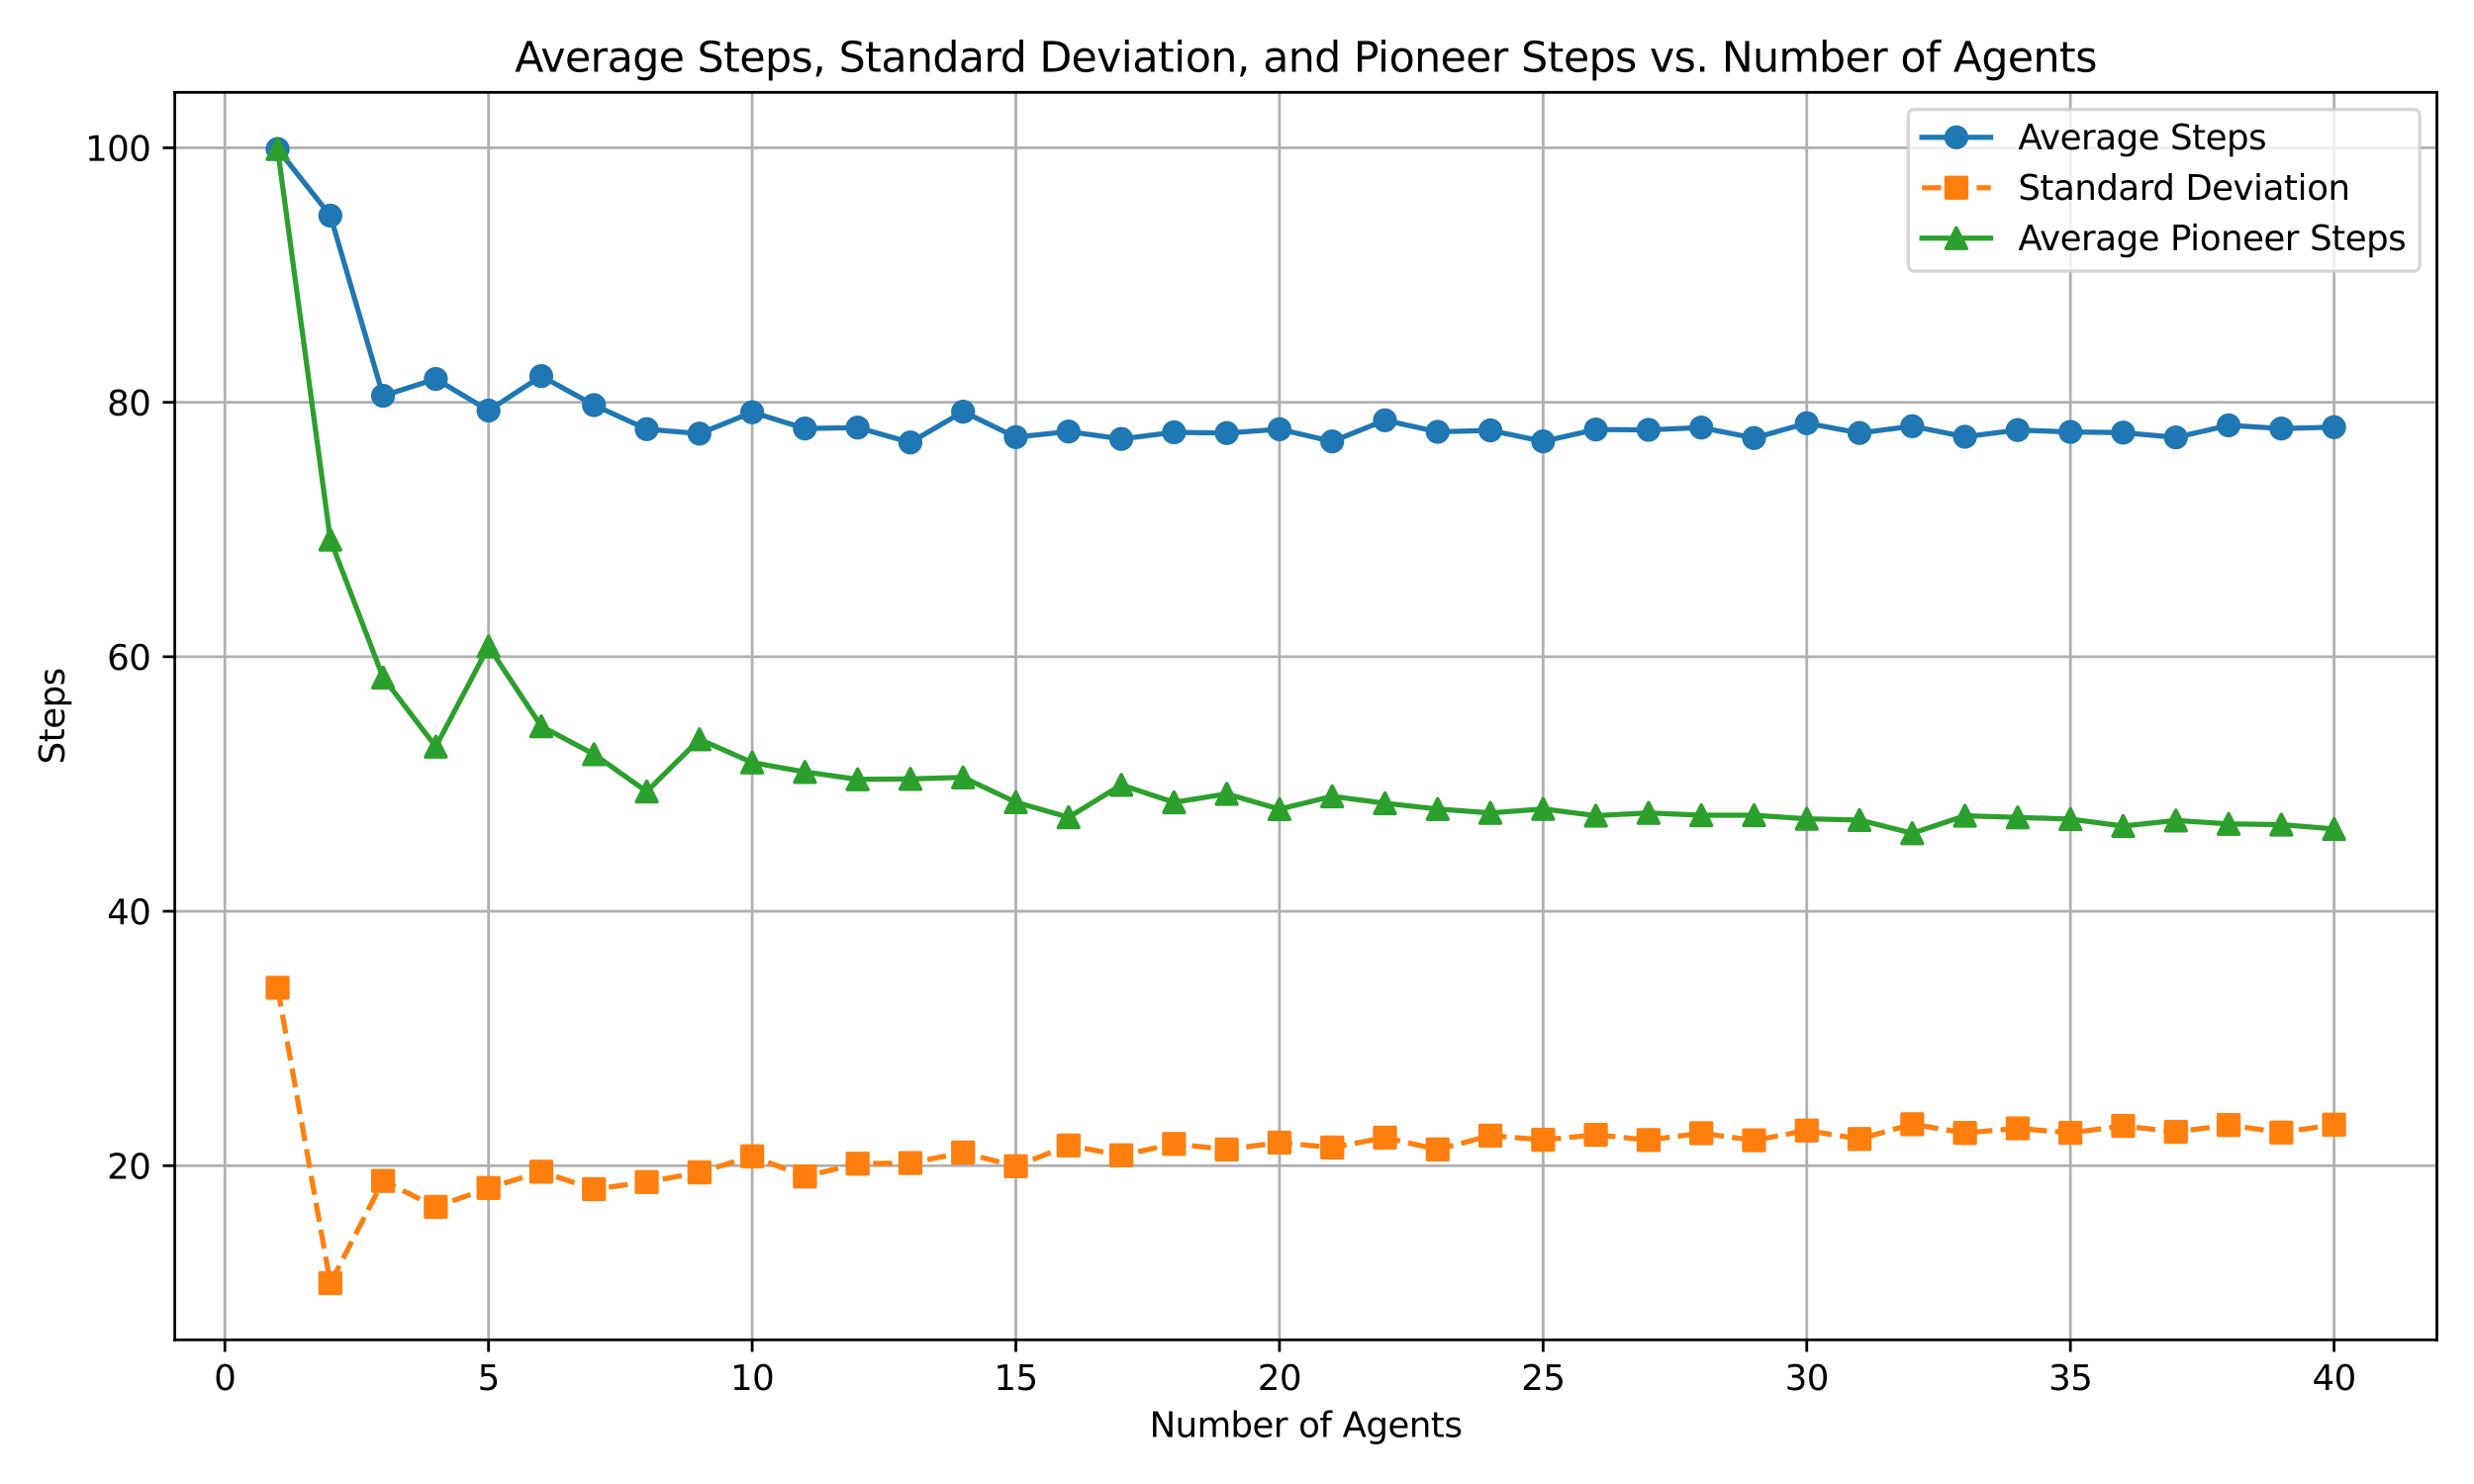 <?xml version="1.0" encoding="utf-8" standalone="no"?>
<!DOCTYPE svg PUBLIC "-//W3C//DTD SVG 1.1//EN"
  "http://www.w3.org/Graphics/SVG/1.1/DTD/svg11.dtd">
<svg xmlns:xlink="http://www.w3.org/1999/xlink" width="720pt" height="432pt" viewBox="0 0 720 432" xmlns="http://www.w3.org/2000/svg" version="1.1">
 <defs>
  <style type="text/css">*{stroke-linejoin: round; stroke-linecap: butt}</style>
 </defs>
 <g id="figure_1">
  <g id="patch_1">
   <path d="M 0 432 
L 720 432 
L 720 0 
L 0 0 
z
" style="fill: #ffffff"/>
  </g>
  <g id="axes_1">
   <g id="patch_2">
    <path d="M 50.87 390.04 
L 709.2 390.04 
L 709.2 26.88 
L 50.87 26.88 
z
" style="fill: #ffffff"/>
   </g>
   <g id="matplotlib.axis_1">
    <g id="xtick_1">
     <g id="line2d_1">
      <path d="M 65.448 390.04 
L 65.448 26.88 
" clip-path="url(#p11e7c1e524)" style="fill: none; stroke: #b0b0b0; stroke-width: 0.8; stroke-linecap: square"/>
     </g>
     <g id="line2d_2">
      <defs>
       <path id="m9a71dde96b" d="M 0 0 
L 0 3.5 
" style="stroke: #000000; stroke-width: 0.8"/>
      </defs>
      <g>
       <use xlink:href="#m9a71dde96b" x="65.448" y="390.04" style="stroke: #000000; stroke-width: 0.8"/>
      </g>
     </g>
     <g id="text_1">
      <!-- 0 -->
      <g transform="translate(62.267 404.638) scale(0.1 -0.1)">
       <defs>
        <path id="DejaVuSans-30" d="M 2034 4250 
Q 1547 4250 1301 3770 
Q 1056 3291 1056 2328 
Q 1056 1369 1301 889 
Q 1547 409 2034 409 
Q 2525 409 2770 889 
Q 3016 1369 3016 2328 
Q 3016 3291 2770 3770 
Q 2525 4250 2034 4250 
z
M 2034 4750 
Q 2819 4750 3233 4129 
Q 3647 3509 3647 2328 
Q 3647 1150 3233 529 
Q 2819 -91 2034 -91 
Q 1250 -91 836 529 
Q 422 1150 422 2328 
Q 422 3509 836 4129 
Q 1250 4750 2034 4750 
z
" transform="scale(0.016)"/>
       </defs>
       <use xlink:href="#DejaVuSans-30"/>
      </g>
     </g>
    </g>
    <g id="xtick_2">
     <g id="line2d_3">
      <path d="M 142.177 390.04 
L 142.177 26.88 
" clip-path="url(#p11e7c1e524)" style="fill: none; stroke: #b0b0b0; stroke-width: 0.8; stroke-linecap: square"/>
     </g>
     <g id="line2d_4">
      <g>
       <use xlink:href="#m9a71dde96b" x="142.177" y="390.04" style="stroke: #000000; stroke-width: 0.8"/>
      </g>
     </g>
     <g id="text_2">
      <!-- 5 -->
      <g transform="translate(138.996 404.638) scale(0.1 -0.1)">
       <defs>
        <path id="DejaVuSans-35" d="M 691 4666 
L 3169 4666 
L 3169 4134 
L 1269 4134 
L 1269 2991 
Q 1406 3038 1543 3061 
Q 1681 3084 1819 3084 
Q 2600 3084 3056 2656 
Q 3513 2228 3513 1497 
Q 3513 744 3044 326 
Q 2575 -91 1722 -91 
Q 1428 -91 1123 -41 
Q 819 9 494 109 
L 494 744 
Q 775 591 1075 516 
Q 1375 441 1709 441 
Q 2250 441 2565 725 
Q 2881 1009 2881 1497 
Q 2881 1984 2565 2268 
Q 2250 2553 1709 2553 
Q 1456 2553 1204 2497 
Q 953 2441 691 2322 
L 691 4666 
z
" transform="scale(0.016)"/>
       </defs>
       <use xlink:href="#DejaVuSans-35"/>
      </g>
     </g>
    </g>
    <g id="xtick_3">
     <g id="line2d_5">
      <path d="M 218.905 390.04 
L 218.905 26.88 
" clip-path="url(#p11e7c1e524)" style="fill: none; stroke: #b0b0b0; stroke-width: 0.8; stroke-linecap: square"/>
     </g>
     <g id="line2d_6">
      <g>
       <use xlink:href="#m9a71dde96b" x="218.905" y="390.04" style="stroke: #000000; stroke-width: 0.8"/>
      </g>
     </g>
     <g id="text_3">
      <!-- 10 -->
      <g transform="translate(212.543 404.638) scale(0.1 -0.1)">
       <defs>
        <path id="DejaVuSans-31" d="M 794 531 
L 1825 531 
L 1825 4091 
L 703 3866 
L 703 4441 
L 1819 4666 
L 2450 4666 
L 2450 531 
L 3481 531 
L 3481 0 
L 794 0 
L 794 531 
z
" transform="scale(0.016)"/>
       </defs>
       <use xlink:href="#DejaVuSans-31"/>
       <use xlink:href="#DejaVuSans-30" x="63.623"/>
      </g>
     </g>
    </g>
    <g id="xtick_4">
     <g id="line2d_7">
      <path d="M 295.634 390.04 
L 295.634 26.88 
" clip-path="url(#p11e7c1e524)" style="fill: none; stroke: #b0b0b0; stroke-width: 0.8; stroke-linecap: square"/>
     </g>
     <g id="line2d_8">
      <g>
       <use xlink:href="#m9a71dde96b" x="295.634" y="390.04" style="stroke: #000000; stroke-width: 0.8"/>
      </g>
     </g>
     <g id="text_4">
      <!-- 15 -->
      <g transform="translate(289.271 404.638) scale(0.1 -0.1)">
       <use xlink:href="#DejaVuSans-31"/>
       <use xlink:href="#DejaVuSans-35" x="63.623"/>
      </g>
     </g>
    </g>
    <g id="xtick_5">
     <g id="line2d_9">
      <path d="M 372.362 390.04 
L 372.362 26.88 
" clip-path="url(#p11e7c1e524)" style="fill: none; stroke: #b0b0b0; stroke-width: 0.8; stroke-linecap: square"/>
     </g>
     <g id="line2d_10">
      <g>
       <use xlink:href="#m9a71dde96b" x="372.362" y="390.04" style="stroke: #000000; stroke-width: 0.8"/>
      </g>
     </g>
     <g id="text_5">
      <!-- 20 -->
      <g transform="translate(366 404.638) scale(0.1 -0.1)">
       <defs>
        <path id="DejaVuSans-32" d="M 1228 531 
L 3431 531 
L 3431 0 
L 469 0 
L 469 531 
Q 828 903 1448 1529 
Q 2069 2156 2228 2338 
Q 2531 2678 2651 2914 
Q 2772 3150 2772 3378 
Q 2772 3750 2511 3984 
Q 2250 4219 1831 4219 
Q 1534 4219 1204 4116 
Q 875 4013 500 3803 
L 500 4441 
Q 881 4594 1212 4672 
Q 1544 4750 1819 4750 
Q 2544 4750 2975 4387 
Q 3406 4025 3406 3419 
Q 3406 3131 3298 2873 
Q 3191 2616 2906 2266 
Q 2828 2175 2409 1742 
Q 1991 1309 1228 531 
z
" transform="scale(0.016)"/>
       </defs>
       <use xlink:href="#DejaVuSans-32"/>
       <use xlink:href="#DejaVuSans-30" x="63.623"/>
      </g>
     </g>
    </g>
    <g id="xtick_6">
     <g id="line2d_11">
      <path d="M 449.091 390.04 
L 449.091 26.88 
" clip-path="url(#p11e7c1e524)" style="fill: none; stroke: #b0b0b0; stroke-width: 0.8; stroke-linecap: square"/>
     </g>
     <g id="line2d_12">
      <g>
       <use xlink:href="#m9a71dde96b" x="449.091" y="390.04" style="stroke: #000000; stroke-width: 0.8"/>
      </g>
     </g>
     <g id="text_6">
      <!-- 25 -->
      <g transform="translate(442.728 404.638) scale(0.1 -0.1)">
       <use xlink:href="#DejaVuSans-32"/>
       <use xlink:href="#DejaVuSans-35" x="63.623"/>
      </g>
     </g>
    </g>
    <g id="xtick_7">
     <g id="line2d_13">
      <path d="M 525.819 390.04 
L 525.819 26.88 
" clip-path="url(#p11e7c1e524)" style="fill: none; stroke: #b0b0b0; stroke-width: 0.8; stroke-linecap: square"/>
     </g>
     <g id="line2d_14">
      <g>
       <use xlink:href="#m9a71dde96b" x="525.819" y="390.04" style="stroke: #000000; stroke-width: 0.8"/>
      </g>
     </g>
     <g id="text_7">
      <!-- 30 -->
      <g transform="translate(519.457 404.638) scale(0.1 -0.1)">
       <defs>
        <path id="DejaVuSans-33" d="M 2597 2516 
Q 3050 2419 3304 2112 
Q 3559 1806 3559 1356 
Q 3559 666 3084 287 
Q 2609 -91 1734 -91 
Q 1441 -91 1130 -33 
Q 819 25 488 141 
L 488 750 
Q 750 597 1062 519 
Q 1375 441 1716 441 
Q 2309 441 2620 675 
Q 2931 909 2931 1356 
Q 2931 1769 2642 2001 
Q 2353 2234 1838 2234 
L 1294 2234 
L 1294 2753 
L 1863 2753 
Q 2328 2753 2575 2939 
Q 2822 3125 2822 3475 
Q 2822 3834 2567 4026 
Q 2313 4219 1838 4219 
Q 1578 4219 1281 4162 
Q 984 4106 628 3988 
L 628 4550 
Q 988 4650 1302 4700 
Q 1616 4750 1894 4750 
Q 2613 4750 3031 4423 
Q 3450 4097 3450 3541 
Q 3450 3153 3228 2886 
Q 3006 2619 2597 2516 
z
" transform="scale(0.016)"/>
       </defs>
       <use xlink:href="#DejaVuSans-33"/>
       <use xlink:href="#DejaVuSans-30" x="63.623"/>
      </g>
     </g>
    </g>
    <g id="xtick_8">
     <g id="line2d_15">
      <path d="M 602.547 390.04 
L 602.547 26.88 
" clip-path="url(#p11e7c1e524)" style="fill: none; stroke: #b0b0b0; stroke-width: 0.8; stroke-linecap: square"/>
     </g>
     <g id="line2d_16">
      <g>
       <use xlink:href="#m9a71dde96b" x="602.547" y="390.04" style="stroke: #000000; stroke-width: 0.8"/>
      </g>
     </g>
     <g id="text_8">
      <!-- 35 -->
      <g transform="translate(596.185 404.638) scale(0.1 -0.1)">
       <use xlink:href="#DejaVuSans-33"/>
       <use xlink:href="#DejaVuSans-35" x="63.623"/>
      </g>
     </g>
    </g>
    <g id="xtick_9">
     <g id="line2d_17">
      <path d="M 679.276 390.04 
L 679.276 26.88 
" clip-path="url(#p11e7c1e524)" style="fill: none; stroke: #b0b0b0; stroke-width: 0.8; stroke-linecap: square"/>
     </g>
     <g id="line2d_18">
      <g>
       <use xlink:href="#m9a71dde96b" x="679.276" y="390.04" style="stroke: #000000; stroke-width: 0.8"/>
      </g>
     </g>
     <g id="text_9">
      <!-- 40 -->
      <g transform="translate(672.913 404.638) scale(0.1 -0.1)">
       <defs>
        <path id="DejaVuSans-34" d="M 2419 4116 
L 825 1625 
L 2419 1625 
L 2419 4116 
z
M 2253 4666 
L 3047 4666 
L 3047 1625 
L 3713 1625 
L 3713 1100 
L 3047 1100 
L 3047 0 
L 2419 0 
L 2419 1100 
L 313 1100 
L 313 1709 
L 2253 4666 
z
" transform="scale(0.016)"/>
       </defs>
       <use xlink:href="#DejaVuSans-34"/>
       <use xlink:href="#DejaVuSans-30" x="63.623"/>
      </g>
     </g>
    </g>
    <g id="text_10">
     <!-- Number of Agents -->
     <g transform="translate(334.547 418.317) scale(0.1 -0.1)">
      <defs>
       <path id="DejaVuSans-4e" d="M 628 4666 
L 1478 4666 
L 3547 763 
L 3547 4666 
L 4159 4666 
L 4159 0 
L 3309 0 
L 1241 3903 
L 1241 0 
L 628 0 
L 628 4666 
z
" transform="scale(0.016)"/>
       <path id="DejaVuSans-75" d="M 544 1381 
L 544 3500 
L 1119 3500 
L 1119 1403 
Q 1119 906 1312 657 
Q 1506 409 1894 409 
Q 2359 409 2629 706 
Q 2900 1003 2900 1516 
L 2900 3500 
L 3475 3500 
L 3475 0 
L 2900 0 
L 2900 538 
Q 2691 219 2414 64 
Q 2138 -91 1772 -91 
Q 1169 -91 856 284 
Q 544 659 544 1381 
z
M 1991 3584 
L 1991 3584 
z
" transform="scale(0.016)"/>
       <path id="DejaVuSans-6d" d="M 3328 2828 
Q 3544 3216 3844 3400 
Q 4144 3584 4550 3584 
Q 5097 3584 5394 3201 
Q 5691 2819 5691 2113 
L 5691 0 
L 5113 0 
L 5113 2094 
Q 5113 2597 4934 2840 
Q 4756 3084 4391 3084 
Q 3944 3084 3684 2787 
Q 3425 2491 3425 1978 
L 3425 0 
L 2847 0 
L 2847 2094 
Q 2847 2600 2669 2842 
Q 2491 3084 2119 3084 
Q 1678 3084 1418 2786 
Q 1159 2488 1159 1978 
L 1159 0 
L 581 0 
L 581 3500 
L 1159 3500 
L 1159 2956 
Q 1356 3278 1631 3431 
Q 1906 3584 2284 3584 
Q 2666 3584 2933 3390 
Q 3200 3197 3328 2828 
z
" transform="scale(0.016)"/>
       <path id="DejaVuSans-62" d="M 3116 1747 
Q 3116 2381 2855 2742 
Q 2594 3103 2138 3103 
Q 1681 3103 1420 2742 
Q 1159 2381 1159 1747 
Q 1159 1113 1420 752 
Q 1681 391 2138 391 
Q 2594 391 2855 752 
Q 3116 1113 3116 1747 
z
M 1159 2969 
Q 1341 3281 1617 3432 
Q 1894 3584 2278 3584 
Q 2916 3584 3314 3078 
Q 3713 2572 3713 1747 
Q 3713 922 3314 415 
Q 2916 -91 2278 -91 
Q 1894 -91 1617 61 
Q 1341 213 1159 525 
L 1159 0 
L 581 0 
L 581 4863 
L 1159 4863 
L 1159 2969 
z
" transform="scale(0.016)"/>
       <path id="DejaVuSans-65" d="M 3597 1894 
L 3597 1613 
L 953 1613 
Q 991 1019 1311 708 
Q 1631 397 2203 397 
Q 2534 397 2845 478 
Q 3156 559 3463 722 
L 3463 178 
Q 3153 47 2828 -22 
Q 2503 -91 2169 -91 
Q 1331 -91 842 396 
Q 353 884 353 1716 
Q 353 2575 817 3079 
Q 1281 3584 2069 3584 
Q 2775 3584 3186 3129 
Q 3597 2675 3597 1894 
z
M 3022 2063 
Q 3016 2534 2758 2815 
Q 2500 3097 2075 3097 
Q 1594 3097 1305 2825 
Q 1016 2553 972 2059 
L 3022 2063 
z
" transform="scale(0.016)"/>
       <path id="DejaVuSans-72" d="M 2631 2963 
Q 2534 3019 2420 3045 
Q 2306 3072 2169 3072 
Q 1681 3072 1420 2755 
Q 1159 2438 1159 1844 
L 1159 0 
L 581 0 
L 581 3500 
L 1159 3500 
L 1159 2956 
Q 1341 3275 1631 3429 
Q 1922 3584 2338 3584 
Q 2397 3584 2469 3576 
Q 2541 3569 2628 3553 
L 2631 2963 
z
" transform="scale(0.016)"/>
       <path id="DejaVuSans-20" transform="scale(0.016)"/>
       <path id="DejaVuSans-6f" d="M 1959 3097 
Q 1497 3097 1228 2736 
Q 959 2375 959 1747 
Q 959 1119 1226 758 
Q 1494 397 1959 397 
Q 2419 397 2687 759 
Q 2956 1122 2956 1747 
Q 2956 2369 2687 2733 
Q 2419 3097 1959 3097 
z
M 1959 3584 
Q 2709 3584 3137 3096 
Q 3566 2609 3566 1747 
Q 3566 888 3137 398 
Q 2709 -91 1959 -91 
Q 1206 -91 779 398 
Q 353 888 353 1747 
Q 353 2609 779 3096 
Q 1206 3584 1959 3584 
z
" transform="scale(0.016)"/>
       <path id="DejaVuSans-66" d="M 2375 4863 
L 2375 4384 
L 1825 4384 
Q 1516 4384 1395 4259 
Q 1275 4134 1275 3809 
L 1275 3500 
L 2222 3500 
L 2222 3053 
L 1275 3053 
L 1275 0 
L 697 0 
L 697 3053 
L 147 3053 
L 147 3500 
L 697 3500 
L 697 3744 
Q 697 4328 969 4595 
Q 1241 4863 1831 4863 
L 2375 4863 
z
" transform="scale(0.016)"/>
       <path id="DejaVuSans-41" d="M 2188 4044 
L 1331 1722 
L 3047 1722 
L 2188 4044 
z
M 1831 4666 
L 2547 4666 
L 4325 0 
L 3669 0 
L 3244 1197 
L 1141 1197 
L 716 0 
L 50 0 
L 1831 4666 
z
" transform="scale(0.016)"/>
       <path id="DejaVuSans-67" d="M 2906 1791 
Q 2906 2416 2648 2759 
Q 2391 3103 1925 3103 
Q 1463 3103 1205 2759 
Q 947 2416 947 1791 
Q 947 1169 1205 825 
Q 1463 481 1925 481 
Q 2391 481 2648 825 
Q 2906 1169 2906 1791 
z
M 3481 434 
Q 3481 -459 3084 -895 
Q 2688 -1331 1869 -1331 
Q 1566 -1331 1297 -1286 
Q 1028 -1241 775 -1147 
L 775 -588 
Q 1028 -725 1275 -790 
Q 1522 -856 1778 -856 
Q 2344 -856 2625 -561 
Q 2906 -266 2906 331 
L 2906 616 
Q 2728 306 2450 153 
Q 2172 0 1784 0 
Q 1141 0 747 490 
Q 353 981 353 1791 
Q 353 2603 747 3093 
Q 1141 3584 1784 3584 
Q 2172 3584 2450 3431 
Q 2728 3278 2906 2969 
L 2906 3500 
L 3481 3500 
L 3481 434 
z
" transform="scale(0.016)"/>
       <path id="DejaVuSans-6e" d="M 3513 2113 
L 3513 0 
L 2938 0 
L 2938 2094 
Q 2938 2591 2744 2837 
Q 2550 3084 2163 3084 
Q 1697 3084 1428 2787 
Q 1159 2491 1159 1978 
L 1159 0 
L 581 0 
L 581 3500 
L 1159 3500 
L 1159 2956 
Q 1366 3272 1645 3428 
Q 1925 3584 2291 3584 
Q 2894 3584 3203 3211 
Q 3513 2838 3513 2113 
z
" transform="scale(0.016)"/>
       <path id="DejaVuSans-74" d="M 1172 4494 
L 1172 3500 
L 2356 3500 
L 2356 3053 
L 1172 3053 
L 1172 1153 
Q 1172 725 1289 603 
Q 1406 481 1766 481 
L 2356 481 
L 2356 0 
L 1766 0 
Q 1100 0 847 248 
Q 594 497 594 1153 
L 594 3053 
L 172 3053 
L 172 3500 
L 594 3500 
L 594 4494 
L 1172 4494 
z
" transform="scale(0.016)"/>
       <path id="DejaVuSans-73" d="M 2834 3397 
L 2834 2853 
Q 2591 2978 2328 3040 
Q 2066 3103 1784 3103 
Q 1356 3103 1142 2972 
Q 928 2841 928 2578 
Q 928 2378 1081 2264 
Q 1234 2150 1697 2047 
L 1894 2003 
Q 2506 1872 2764 1633 
Q 3022 1394 3022 966 
Q 3022 478 2636 193 
Q 2250 -91 1575 -91 
Q 1294 -91 989 -36 
Q 684 19 347 128 
L 347 722 
Q 666 556 975 473 
Q 1284 391 1588 391 
Q 1994 391 2212 530 
Q 2431 669 2431 922 
Q 2431 1156 2273 1281 
Q 2116 1406 1581 1522 
L 1381 1569 
Q 847 1681 609 1914 
Q 372 2147 372 2553 
Q 372 3047 722 3315 
Q 1072 3584 1716 3584 
Q 2034 3584 2315 3537 
Q 2597 3491 2834 3397 
z
" transform="scale(0.016)"/>
      </defs>
      <use xlink:href="#DejaVuSans-4e"/>
      <use xlink:href="#DejaVuSans-75" x="74.805"/>
      <use xlink:href="#DejaVuSans-6d" x="138.184"/>
      <use xlink:href="#DejaVuSans-62" x="235.596"/>
      <use xlink:href="#DejaVuSans-65" x="299.072"/>
      <use xlink:href="#DejaVuSans-72" x="360.596"/>
      <use xlink:href="#DejaVuSans-20" x="401.709"/>
      <use xlink:href="#DejaVuSans-6f" x="433.496"/>
      <use xlink:href="#DejaVuSans-66" x="494.678"/>
      <use xlink:href="#DejaVuSans-20" x="529.883"/>
      <use xlink:href="#DejaVuSans-41" x="561.67"/>
      <use xlink:href="#DejaVuSans-67" x="630.078"/>
      <use xlink:href="#DejaVuSans-65" x="693.555"/>
      <use xlink:href="#DejaVuSans-6e" x="755.078"/>
      <use xlink:href="#DejaVuSans-74" x="818.457"/>
      <use xlink:href="#DejaVuSans-73" x="857.666"/>
     </g>
    </g>
   </g>
   <g id="matplotlib.axis_2">
    <g id="ytick_1">
     <g id="line2d_19">
      <path d="M 50.87 339.341 
L 709.2 339.341 
" clip-path="url(#p11e7c1e524)" style="fill: none; stroke: #b0b0b0; stroke-width: 0.8; stroke-linecap: square"/>
     </g>
     <g id="line2d_20">
      <defs>
       <path id="m7f4b6f1ea3" d="M 0 0 
L -3.5 0 
" style="stroke: #000000; stroke-width: 0.8"/>
      </defs>
      <g>
       <use xlink:href="#m7f4b6f1ea3" x="50.87" y="339.341" style="stroke: #000000; stroke-width: 0.8"/>
      </g>
     </g>
     <g id="text_11">
      <!-- 20 -->
      <g transform="translate(31.145 343.14) scale(0.1 -0.1)">
       <use xlink:href="#DejaVuSans-32"/>
       <use xlink:href="#DejaVuSans-30" x="63.623"/>
      </g>
     </g>
    </g>
    <g id="ytick_2">
     <g id="line2d_21">
      <path d="M 50.87 265.264 
L 709.2 265.264 
" clip-path="url(#p11e7c1e524)" style="fill: none; stroke: #b0b0b0; stroke-width: 0.8; stroke-linecap: square"/>
     </g>
     <g id="line2d_22">
      <g>
       <use xlink:href="#m7f4b6f1ea3" x="50.87" y="265.264" style="stroke: #000000; stroke-width: 0.8"/>
      </g>
     </g>
     <g id="text_12">
      <!-- 40 -->
      <g transform="translate(31.145 269.063) scale(0.1 -0.1)">
       <use xlink:href="#DejaVuSans-34"/>
       <use xlink:href="#DejaVuSans-30" x="63.623"/>
      </g>
     </g>
    </g>
    <g id="ytick_3">
     <g id="line2d_23">
      <path d="M 50.87 191.186 
L 709.2 191.186 
" clip-path="url(#p11e7c1e524)" style="fill: none; stroke: #b0b0b0; stroke-width: 0.8; stroke-linecap: square"/>
     </g>
     <g id="line2d_24">
      <g>
       <use xlink:href="#m7f4b6f1ea3" x="50.87" y="191.186" style="stroke: #000000; stroke-width: 0.8"/>
      </g>
     </g>
     <g id="text_13">
      <!-- 60 -->
      <g transform="translate(31.145 194.986) scale(0.1 -0.1)">
       <defs>
        <path id="DejaVuSans-36" d="M 2113 2584 
Q 1688 2584 1439 2293 
Q 1191 2003 1191 1497 
Q 1191 994 1439 701 
Q 1688 409 2113 409 
Q 2538 409 2786 701 
Q 3034 994 3034 1497 
Q 3034 2003 2786 2293 
Q 2538 2584 2113 2584 
z
M 3366 4563 
L 3366 3988 
Q 3128 4100 2886 4159 
Q 2644 4219 2406 4219 
Q 1781 4219 1451 3797 
Q 1122 3375 1075 2522 
Q 1259 2794 1537 2939 
Q 1816 3084 2150 3084 
Q 2853 3084 3261 2657 
Q 3669 2231 3669 1497 
Q 3669 778 3244 343 
Q 2819 -91 2113 -91 
Q 1303 -91 875 529 
Q 447 1150 447 2328 
Q 447 3434 972 4092 
Q 1497 4750 2381 4750 
Q 2619 4750 2861 4703 
Q 3103 4656 3366 4563 
z
" transform="scale(0.016)"/>
       </defs>
       <use xlink:href="#DejaVuSans-36"/>
       <use xlink:href="#DejaVuSans-30" x="63.623"/>
      </g>
     </g>
    </g>
    <g id="ytick_4">
     <g id="line2d_25">
      <path d="M 50.87 117.109 
L 709.2 117.109 
" clip-path="url(#p11e7c1e524)" style="fill: none; stroke: #b0b0b0; stroke-width: 0.8; stroke-linecap: square"/>
     </g>
     <g id="line2d_26">
      <g>
       <use xlink:href="#m7f4b6f1ea3" x="50.87" y="117.109" style="stroke: #000000; stroke-width: 0.8"/>
      </g>
     </g>
     <g id="text_14">
      <!-- 80 -->
      <g transform="translate(31.145 120.908) scale(0.1 -0.1)">
       <defs>
        <path id="DejaVuSans-38" d="M 2034 2216 
Q 1584 2216 1326 1975 
Q 1069 1734 1069 1313 
Q 1069 891 1326 650 
Q 1584 409 2034 409 
Q 2484 409 2743 651 
Q 3003 894 3003 1313 
Q 3003 1734 2745 1975 
Q 2488 2216 2034 2216 
z
M 1403 2484 
Q 997 2584 770 2862 
Q 544 3141 544 3541 
Q 544 4100 942 4425 
Q 1341 4750 2034 4750 
Q 2731 4750 3128 4425 
Q 3525 4100 3525 3541 
Q 3525 3141 3298 2862 
Q 3072 2584 2669 2484 
Q 3125 2378 3379 2068 
Q 3634 1759 3634 1313 
Q 3634 634 3220 271 
Q 2806 -91 2034 -91 
Q 1263 -91 848 271 
Q 434 634 434 1313 
Q 434 1759 690 2068 
Q 947 2378 1403 2484 
z
M 1172 3481 
Q 1172 3119 1398 2916 
Q 1625 2713 2034 2713 
Q 2441 2713 2670 2916 
Q 2900 3119 2900 3481 
Q 2900 3844 2670 4047 
Q 2441 4250 2034 4250 
Q 1625 4250 1398 4047 
Q 1172 3844 1172 3481 
z
" transform="scale(0.016)"/>
       </defs>
       <use xlink:href="#DejaVuSans-38"/>
       <use xlink:href="#DejaVuSans-30" x="63.623"/>
      </g>
     </g>
    </g>
    <g id="ytick_5">
     <g id="line2d_27">
      <path d="M 50.87 43.032 
L 709.2 43.032 
" clip-path="url(#p11e7c1e524)" style="fill: none; stroke: #b0b0b0; stroke-width: 0.8; stroke-linecap: square"/>
     </g>
     <g id="line2d_28">
      <g>
       <use xlink:href="#m7f4b6f1ea3" x="50.87" y="43.032" style="stroke: #000000; stroke-width: 0.8"/>
      </g>
     </g>
     <g id="text_15">
      <!-- 100 -->
      <g transform="translate(24.782 46.831) scale(0.1 -0.1)">
       <use xlink:href="#DejaVuSans-31"/>
       <use xlink:href="#DejaVuSans-30" x="63.623"/>
       <use xlink:href="#DejaVuSans-30" x="127.246"/>
      </g>
     </g>
    </g>
    <g id="text_16">
     <!-- Steps -->
     <g transform="translate(18.703 222.45) rotate(-90) scale(0.1 -0.1)">
      <defs>
       <path id="DejaVuSans-53" d="M 3425 4513 
L 3425 3897 
Q 3066 4069 2747 4153 
Q 2428 4238 2131 4238 
Q 1616 4238 1336 4038 
Q 1056 3838 1056 3469 
Q 1056 3159 1242 3001 
Q 1428 2844 1947 2747 
L 2328 2669 
Q 3034 2534 3370 2195 
Q 3706 1856 3706 1288 
Q 3706 609 3251 259 
Q 2797 -91 1919 -91 
Q 1588 -91 1214 -16 
Q 841 59 441 206 
L 441 856 
Q 825 641 1194 531 
Q 1563 422 1919 422 
Q 2459 422 2753 634 
Q 3047 847 3047 1241 
Q 3047 1584 2836 1778 
Q 2625 1972 2144 2069 
L 1759 2144 
Q 1053 2284 737 2584 
Q 422 2884 422 3419 
Q 422 4038 858 4394 
Q 1294 4750 2059 4750 
Q 2388 4750 2728 4690 
Q 3069 4631 3425 4513 
z
" transform="scale(0.016)"/>
       <path id="DejaVuSans-70" d="M 1159 525 
L 1159 -1331 
L 581 -1331 
L 581 3500 
L 1159 3500 
L 1159 2969 
Q 1341 3281 1617 3432 
Q 1894 3584 2278 3584 
Q 2916 3584 3314 3078 
Q 3713 2572 3713 1747 
Q 3713 922 3314 415 
Q 2916 -91 2278 -91 
Q 1894 -91 1617 61 
Q 1341 213 1159 525 
z
M 3116 1747 
Q 3116 2381 2855 2742 
Q 2594 3103 2138 3103 
Q 1681 3103 1420 2742 
Q 1159 2381 1159 1747 
Q 1159 1113 1420 752 
Q 1681 391 2138 391 
Q 2594 391 2855 752 
Q 3116 1113 3116 1747 
z
" transform="scale(0.016)"/>
      </defs>
      <use xlink:href="#DejaVuSans-53"/>
      <use xlink:href="#DejaVuSans-74" x="63.477"/>
      <use xlink:href="#DejaVuSans-65" x="102.686"/>
      <use xlink:href="#DejaVuSans-70" x="164.209"/>
      <use xlink:href="#DejaVuSans-73" x="227.686"/>
     </g>
    </g>
   </g>
   <g id="line2d_29">
    <path d="M 80.794 43.387 
L 96.14 62.766 
L 111.485 115.213 
L 126.831 110.316 
L 142.177 119.515 
L 157.523 109.484 
L 172.868 117.932 
L 188.214 124.928 
L 203.56 126.235 
L 218.905 120.013 
L 234.251 124.732 
L 249.597 124.469 
L 264.942 128.808 
L 280.288 119.84 
L 295.634 127.251 
L 310.979 125.625 
L 326.325 127.778 
L 341.671 125.849 
L 357.016 126.068 
L 372.362 124.949 
L 387.708 128.5 
L 403.054 122.352 
L 418.399 125.705 
L 433.745 125.285 
L 449.091 128.487 
L 464.436 125.039 
L 479.782 125.134 
L 495.128 124.464 
L 510.473 127.514 
L 525.819 123.196 
L 541.165 126.045 
L 556.51 124.071 
L 571.856 127.14 
L 587.202 125.192 
L 602.547 125.743 
L 617.893 125.941 
L 633.239 127.338 
L 648.585 123.82 
L 663.93 124.743 
L 679.276 124.348 
" clip-path="url(#p11e7c1e524)" style="fill: none; stroke: #1f77b4; stroke-width: 1.5; stroke-linecap: square"/>
    <defs>
     <path id="m98428d1c60" d="M 0 3 
C 0.796 3 1.559 2.684 2.121 2.121 
C 2.684 1.559 3 0.796 3 0 
C 3 -0.796 2.684 -1.559 2.121 -2.121 
C 1.559 -2.684 0.796 -3 0 -3 
C -0.796 -3 -1.559 -2.684 -2.121 -2.121 
C -2.684 -1.559 -3 -0.796 -3 0 
C -3 0.796 -2.684 1.559 -2.121 2.121 
C -1.559 2.684 -0.796 3 0 3 
z
" style="stroke: #1f77b4"/>
    </defs>
    <g clip-path="url(#p11e7c1e524)">
     <use xlink:href="#m98428d1c60" x="80.794" y="43.387" style="fill: #1f77b4; stroke: #1f77b4"/>
     <use xlink:href="#m98428d1c60" x="96.14" y="62.766" style="fill: #1f77b4; stroke: #1f77b4"/>
     <use xlink:href="#m98428d1c60" x="111.485" y="115.213" style="fill: #1f77b4; stroke: #1f77b4"/>
     <use xlink:href="#m98428d1c60" x="126.831" y="110.316" style="fill: #1f77b4; stroke: #1f77b4"/>
     <use xlink:href="#m98428d1c60" x="142.177" y="119.515" style="fill: #1f77b4; stroke: #1f77b4"/>
     <use xlink:href="#m98428d1c60" x="157.523" y="109.484" style="fill: #1f77b4; stroke: #1f77b4"/>
     <use xlink:href="#m98428d1c60" x="172.868" y="117.932" style="fill: #1f77b4; stroke: #1f77b4"/>
     <use xlink:href="#m98428d1c60" x="188.214" y="124.928" style="fill: #1f77b4; stroke: #1f77b4"/>
     <use xlink:href="#m98428d1c60" x="203.56" y="126.235" style="fill: #1f77b4; stroke: #1f77b4"/>
     <use xlink:href="#m98428d1c60" x="218.905" y="120.013" style="fill: #1f77b4; stroke: #1f77b4"/>
     <use xlink:href="#m98428d1c60" x="234.251" y="124.732" style="fill: #1f77b4; stroke: #1f77b4"/>
     <use xlink:href="#m98428d1c60" x="249.597" y="124.469" style="fill: #1f77b4; stroke: #1f77b4"/>
     <use xlink:href="#m98428d1c60" x="264.942" y="128.808" style="fill: #1f77b4; stroke: #1f77b4"/>
     <use xlink:href="#m98428d1c60" x="280.288" y="119.84" style="fill: #1f77b4; stroke: #1f77b4"/>
     <use xlink:href="#m98428d1c60" x="295.634" y="127.251" style="fill: #1f77b4; stroke: #1f77b4"/>
     <use xlink:href="#m98428d1c60" x="310.979" y="125.625" style="fill: #1f77b4; stroke: #1f77b4"/>
     <use xlink:href="#m98428d1c60" x="326.325" y="127.778" style="fill: #1f77b4; stroke: #1f77b4"/>
     <use xlink:href="#m98428d1c60" x="341.671" y="125.849" style="fill: #1f77b4; stroke: #1f77b4"/>
     <use xlink:href="#m98428d1c60" x="357.016" y="126.068" style="fill: #1f77b4; stroke: #1f77b4"/>
     <use xlink:href="#m98428d1c60" x="372.362" y="124.949" style="fill: #1f77b4; stroke: #1f77b4"/>
     <use xlink:href="#m98428d1c60" x="387.708" y="128.5" style="fill: #1f77b4; stroke: #1f77b4"/>
     <use xlink:href="#m98428d1c60" x="403.054" y="122.352" style="fill: #1f77b4; stroke: #1f77b4"/>
     <use xlink:href="#m98428d1c60" x="418.399" y="125.705" style="fill: #1f77b4; stroke: #1f77b4"/>
     <use xlink:href="#m98428d1c60" x="433.745" y="125.285" style="fill: #1f77b4; stroke: #1f77b4"/>
     <use xlink:href="#m98428d1c60" x="449.091" y="128.487" style="fill: #1f77b4; stroke: #1f77b4"/>
     <use xlink:href="#m98428d1c60" x="464.436" y="125.039" style="fill: #1f77b4; stroke: #1f77b4"/>
     <use xlink:href="#m98428d1c60" x="479.782" y="125.134" style="fill: #1f77b4; stroke: #1f77b4"/>
     <use xlink:href="#m98428d1c60" x="495.128" y="124.464" style="fill: #1f77b4; stroke: #1f77b4"/>
     <use xlink:href="#m98428d1c60" x="510.473" y="127.514" style="fill: #1f77b4; stroke: #1f77b4"/>
     <use xlink:href="#m98428d1c60" x="525.819" y="123.196" style="fill: #1f77b4; stroke: #1f77b4"/>
     <use xlink:href="#m98428d1c60" x="541.165" y="126.045" style="fill: #1f77b4; stroke: #1f77b4"/>
     <use xlink:href="#m98428d1c60" x="556.51" y="124.071" style="fill: #1f77b4; stroke: #1f77b4"/>
     <use xlink:href="#m98428d1c60" x="571.856" y="127.14" style="fill: #1f77b4; stroke: #1f77b4"/>
     <use xlink:href="#m98428d1c60" x="587.202" y="125.192" style="fill: #1f77b4; stroke: #1f77b4"/>
     <use xlink:href="#m98428d1c60" x="602.547" y="125.743" style="fill: #1f77b4; stroke: #1f77b4"/>
     <use xlink:href="#m98428d1c60" x="617.893" y="125.941" style="fill: #1f77b4; stroke: #1f77b4"/>
     <use xlink:href="#m98428d1c60" x="633.239" y="127.338" style="fill: #1f77b4; stroke: #1f77b4"/>
     <use xlink:href="#m98428d1c60" x="648.585" y="123.82" style="fill: #1f77b4; stroke: #1f77b4"/>
     <use xlink:href="#m98428d1c60" x="663.93" y="124.743" style="fill: #1f77b4; stroke: #1f77b4"/>
     <use xlink:href="#m98428d1c60" x="679.276" y="124.348" style="fill: #1f77b4; stroke: #1f77b4"/>
    </g>
   </g>
   <g id="line2d_30">
    <path d="M 80.794 287.548 
L 96.14 373.533 
L 111.485 343.766 
L 126.831 351.325 
L 142.177 345.827 
L 157.523 341.102 
L 172.868 346.154 
L 188.214 344.106 
L 203.56 341.271 
L 218.905 336.606 
L 234.251 342.484 
L 249.597 338.751 
L 264.942 338.575 
L 280.288 335.513 
L 295.634 339.491 
L 310.979 333.453 
L 326.325 336.309 
L 341.671 333.002 
L 357.016 334.618 
L 372.362 332.606 
L 387.708 334.038 
L 403.054 331.167 
L 418.399 334.608 
L 433.745 330.587 
L 449.091 331.807 
L 464.436 330.359 
L 479.782 331.873 
L 495.128 329.875 
L 510.473 331.952 
L 525.819 329.111 
L 541.165 331.563 
L 556.51 327.267 
L 571.856 329.805 
L 587.202 328.472 
L 602.547 329.773 
L 617.893 327.765 
L 633.239 329.493 
L 648.585 327.503 
L 663.93 329.684 
L 679.276 327.389 
" clip-path="url(#p11e7c1e524)" style="fill: none; stroke-dasharray: 5.55,2.4; stroke-dashoffset: 0; stroke: #ff7f0e; stroke-width: 1.5"/>
    <defs>
     <path id="m77ad9c5fc5" d="M -3 3 
L 3 3 
L 3 -3 
L -3 -3 
z
" style="stroke: #ff7f0e; stroke-linejoin: miter"/>
    </defs>
    <g clip-path="url(#p11e7c1e524)">
     <use xlink:href="#m77ad9c5fc5" x="80.794" y="287.548" style="fill: #ff7f0e; stroke: #ff7f0e; stroke-linejoin: miter"/>
     <use xlink:href="#m77ad9c5fc5" x="96.14" y="373.533" style="fill: #ff7f0e; stroke: #ff7f0e; stroke-linejoin: miter"/>
     <use xlink:href="#m77ad9c5fc5" x="111.485" y="343.766" style="fill: #ff7f0e; stroke: #ff7f0e; stroke-linejoin: miter"/>
     <use xlink:href="#m77ad9c5fc5" x="126.831" y="351.325" style="fill: #ff7f0e; stroke: #ff7f0e; stroke-linejoin: miter"/>
     <use xlink:href="#m77ad9c5fc5" x="142.177" y="345.827" style="fill: #ff7f0e; stroke: #ff7f0e; stroke-linejoin: miter"/>
     <use xlink:href="#m77ad9c5fc5" x="157.523" y="341.102" style="fill: #ff7f0e; stroke: #ff7f0e; stroke-linejoin: miter"/>
     <use xlink:href="#m77ad9c5fc5" x="172.868" y="346.154" style="fill: #ff7f0e; stroke: #ff7f0e; stroke-linejoin: miter"/>
     <use xlink:href="#m77ad9c5fc5" x="188.214" y="344.106" style="fill: #ff7f0e; stroke: #ff7f0e; stroke-linejoin: miter"/>
     <use xlink:href="#m77ad9c5fc5" x="203.56" y="341.271" style="fill: #ff7f0e; stroke: #ff7f0e; stroke-linejoin: miter"/>
     <use xlink:href="#m77ad9c5fc5" x="218.905" y="336.606" style="fill: #ff7f0e; stroke: #ff7f0e; stroke-linejoin: miter"/>
     <use xlink:href="#m77ad9c5fc5" x="234.251" y="342.484" style="fill: #ff7f0e; stroke: #ff7f0e; stroke-linejoin: miter"/>
     <use xlink:href="#m77ad9c5fc5" x="249.597" y="338.751" style="fill: #ff7f0e; stroke: #ff7f0e; stroke-linejoin: miter"/>
     <use xlink:href="#m77ad9c5fc5" x="264.942" y="338.575" style="fill: #ff7f0e; stroke: #ff7f0e; stroke-linejoin: miter"/>
     <use xlink:href="#m77ad9c5fc5" x="280.288" y="335.513" style="fill: #ff7f0e; stroke: #ff7f0e; stroke-linejoin: miter"/>
     <use xlink:href="#m77ad9c5fc5" x="295.634" y="339.491" style="fill: #ff7f0e; stroke: #ff7f0e; stroke-linejoin: miter"/>
     <use xlink:href="#m77ad9c5fc5" x="310.979" y="333.453" style="fill: #ff7f0e; stroke: #ff7f0e; stroke-linejoin: miter"/>
     <use xlink:href="#m77ad9c5fc5" x="326.325" y="336.309" style="fill: #ff7f0e; stroke: #ff7f0e; stroke-linejoin: miter"/>
     <use xlink:href="#m77ad9c5fc5" x="341.671" y="333.002" style="fill: #ff7f0e; stroke: #ff7f0e; stroke-linejoin: miter"/>
     <use xlink:href="#m77ad9c5fc5" x="357.016" y="334.618" style="fill: #ff7f0e; stroke: #ff7f0e; stroke-linejoin: miter"/>
     <use xlink:href="#m77ad9c5fc5" x="372.362" y="332.606" style="fill: #ff7f0e; stroke: #ff7f0e; stroke-linejoin: miter"/>
     <use xlink:href="#m77ad9c5fc5" x="387.708" y="334.038" style="fill: #ff7f0e; stroke: #ff7f0e; stroke-linejoin: miter"/>
     <use xlink:href="#m77ad9c5fc5" x="403.054" y="331.167" style="fill: #ff7f0e; stroke: #ff7f0e; stroke-linejoin: miter"/>
     <use xlink:href="#m77ad9c5fc5" x="418.399" y="334.608" style="fill: #ff7f0e; stroke: #ff7f0e; stroke-linejoin: miter"/>
     <use xlink:href="#m77ad9c5fc5" x="433.745" y="330.587" style="fill: #ff7f0e; stroke: #ff7f0e; stroke-linejoin: miter"/>
     <use xlink:href="#m77ad9c5fc5" x="449.091" y="331.807" style="fill: #ff7f0e; stroke: #ff7f0e; stroke-linejoin: miter"/>
     <use xlink:href="#m77ad9c5fc5" x="464.436" y="330.359" style="fill: #ff7f0e; stroke: #ff7f0e; stroke-linejoin: miter"/>
     <use xlink:href="#m77ad9c5fc5" x="479.782" y="331.873" style="fill: #ff7f0e; stroke: #ff7f0e; stroke-linejoin: miter"/>
     <use xlink:href="#m77ad9c5fc5" x="495.128" y="329.875" style="fill: #ff7f0e; stroke: #ff7f0e; stroke-linejoin: miter"/>
     <use xlink:href="#m77ad9c5fc5" x="510.473" y="331.952" style="fill: #ff7f0e; stroke: #ff7f0e; stroke-linejoin: miter"/>
     <use xlink:href="#m77ad9c5fc5" x="525.819" y="329.111" style="fill: #ff7f0e; stroke: #ff7f0e; stroke-linejoin: miter"/>
     <use xlink:href="#m77ad9c5fc5" x="541.165" y="331.563" style="fill: #ff7f0e; stroke: #ff7f0e; stroke-linejoin: miter"/>
     <use xlink:href="#m77ad9c5fc5" x="556.51" y="327.267" style="fill: #ff7f0e; stroke: #ff7f0e; stroke-linejoin: miter"/>
     <use xlink:href="#m77ad9c5fc5" x="571.856" y="329.805" style="fill: #ff7f0e; stroke: #ff7f0e; stroke-linejoin: miter"/>
     <use xlink:href="#m77ad9c5fc5" x="587.202" y="328.472" style="fill: #ff7f0e; stroke: #ff7f0e; stroke-linejoin: miter"/>
     <use xlink:href="#m77ad9c5fc5" x="602.547" y="329.773" style="fill: #ff7f0e; stroke: #ff7f0e; stroke-linejoin: miter"/>
     <use xlink:href="#m77ad9c5fc5" x="617.893" y="327.765" style="fill: #ff7f0e; stroke: #ff7f0e; stroke-linejoin: miter"/>
     <use xlink:href="#m77ad9c5fc5" x="633.239" y="329.493" style="fill: #ff7f0e; stroke: #ff7f0e; stroke-linejoin: miter"/>
     <use xlink:href="#m77ad9c5fc5" x="648.585" y="327.503" style="fill: #ff7f0e; stroke: #ff7f0e; stroke-linejoin: miter"/>
     <use xlink:href="#m77ad9c5fc5" x="663.93" y="329.684" style="fill: #ff7f0e; stroke: #ff7f0e; stroke-linejoin: miter"/>
     <use xlink:href="#m77ad9c5fc5" x="679.276" y="327.389" style="fill: #ff7f0e; stroke: #ff7f0e; stroke-linejoin: miter"/>
    </g>
   </g>
   <g id="line2d_31">
    <path d="M 80.794 43.387 
L 96.14 157.111 
L 111.485 197.231 
L 126.831 217.351 
L 142.177 188.194 
L 157.523 211.424 
L 172.868 219.573 
L 188.214 230.418 
L 203.56 215.217 
L 218.905 221.973 
L 234.251 224.729 
L 249.597 226.862 
L 264.942 226.744 
L 280.288 226.299 
L 295.634 233.529 
L 310.979 237.914 
L 326.325 228.492 
L 341.671 233.559 
L 357.016 231.099 
L 372.362 235.544 
L 387.708 231.81 
L 403.054 233.825 
L 418.399 235.514 
L 433.745 236.64 
L 449.091 235.485 
L 464.436 237.44 
L 479.782 236.64 
L 495.128 237.322 
L 510.473 237.322 
L 525.819 238.359 
L 541.165 238.714 
L 556.51 242.566 
L 571.856 237.47 
L 587.202 237.944 
L 602.547 238.448 
L 617.893 240.463 
L 633.239 238.833 
L 648.585 239.84 
L 663.93 240.048 
L 679.276 241.322 
" clip-path="url(#p11e7c1e524)" style="fill: none; stroke: #2ca02c; stroke-width: 1.5; stroke-linecap: square"/>
    <defs>
     <path id="m81284b16bb" d="M 0 -3 
L -3 3 
L 3 3 
z
" style="stroke: #2ca02c; stroke-linejoin: miter"/>
    </defs>
    <g clip-path="url(#p11e7c1e524)">
     <use xlink:href="#m81284b16bb" x="80.794" y="43.387" style="fill: #2ca02c; stroke: #2ca02c; stroke-linejoin: miter"/>
     <use xlink:href="#m81284b16bb" x="96.14" y="157.111" style="fill: #2ca02c; stroke: #2ca02c; stroke-linejoin: miter"/>
     <use xlink:href="#m81284b16bb" x="111.485" y="197.231" style="fill: #2ca02c; stroke: #2ca02c; stroke-linejoin: miter"/>
     <use xlink:href="#m81284b16bb" x="126.831" y="217.351" style="fill: #2ca02c; stroke: #2ca02c; stroke-linejoin: miter"/>
     <use xlink:href="#m81284b16bb" x="142.177" y="188.194" style="fill: #2ca02c; stroke: #2ca02c; stroke-linejoin: miter"/>
     <use xlink:href="#m81284b16bb" x="157.523" y="211.424" style="fill: #2ca02c; stroke: #2ca02c; stroke-linejoin: miter"/>
     <use xlink:href="#m81284b16bb" x="172.868" y="219.573" style="fill: #2ca02c; stroke: #2ca02c; stroke-linejoin: miter"/>
     <use xlink:href="#m81284b16bb" x="188.214" y="230.418" style="fill: #2ca02c; stroke: #2ca02c; stroke-linejoin: miter"/>
     <use xlink:href="#m81284b16bb" x="203.56" y="215.217" style="fill: #2ca02c; stroke: #2ca02c; stroke-linejoin: miter"/>
     <use xlink:href="#m81284b16bb" x="218.905" y="221.973" style="fill: #2ca02c; stroke: #2ca02c; stroke-linejoin: miter"/>
     <use xlink:href="#m81284b16bb" x="234.251" y="224.729" style="fill: #2ca02c; stroke: #2ca02c; stroke-linejoin: miter"/>
     <use xlink:href="#m81284b16bb" x="249.597" y="226.862" style="fill: #2ca02c; stroke: #2ca02c; stroke-linejoin: miter"/>
     <use xlink:href="#m81284b16bb" x="264.942" y="226.744" style="fill: #2ca02c; stroke: #2ca02c; stroke-linejoin: miter"/>
     <use xlink:href="#m81284b16bb" x="280.288" y="226.299" style="fill: #2ca02c; stroke: #2ca02c; stroke-linejoin: miter"/>
     <use xlink:href="#m81284b16bb" x="295.634" y="233.529" style="fill: #2ca02c; stroke: #2ca02c; stroke-linejoin: miter"/>
     <use xlink:href="#m81284b16bb" x="310.979" y="237.914" style="fill: #2ca02c; stroke: #2ca02c; stroke-linejoin: miter"/>
     <use xlink:href="#m81284b16bb" x="326.325" y="228.492" style="fill: #2ca02c; stroke: #2ca02c; stroke-linejoin: miter"/>
     <use xlink:href="#m81284b16bb" x="341.671" y="233.559" style="fill: #2ca02c; stroke: #2ca02c; stroke-linejoin: miter"/>
     <use xlink:href="#m81284b16bb" x="357.016" y="231.099" style="fill: #2ca02c; stroke: #2ca02c; stroke-linejoin: miter"/>
     <use xlink:href="#m81284b16bb" x="372.362" y="235.544" style="fill: #2ca02c; stroke: #2ca02c; stroke-linejoin: miter"/>
     <use xlink:href="#m81284b16bb" x="387.708" y="231.81" style="fill: #2ca02c; stroke: #2ca02c; stroke-linejoin: miter"/>
     <use xlink:href="#m81284b16bb" x="403.054" y="233.825" style="fill: #2ca02c; stroke: #2ca02c; stroke-linejoin: miter"/>
     <use xlink:href="#m81284b16bb" x="418.399" y="235.514" style="fill: #2ca02c; stroke: #2ca02c; stroke-linejoin: miter"/>
     <use xlink:href="#m81284b16bb" x="433.745" y="236.64" style="fill: #2ca02c; stroke: #2ca02c; stroke-linejoin: miter"/>
     <use xlink:href="#m81284b16bb" x="449.091" y="235.485" style="fill: #2ca02c; stroke: #2ca02c; stroke-linejoin: miter"/>
     <use xlink:href="#m81284b16bb" x="464.436" y="237.44" style="fill: #2ca02c; stroke: #2ca02c; stroke-linejoin: miter"/>
     <use xlink:href="#m81284b16bb" x="479.782" y="236.64" style="fill: #2ca02c; stroke: #2ca02c; stroke-linejoin: miter"/>
     <use xlink:href="#m81284b16bb" x="495.128" y="237.322" style="fill: #2ca02c; stroke: #2ca02c; stroke-linejoin: miter"/>
     <use xlink:href="#m81284b16bb" x="510.473" y="237.322" style="fill: #2ca02c; stroke: #2ca02c; stroke-linejoin: miter"/>
     <use xlink:href="#m81284b16bb" x="525.819" y="238.359" style="fill: #2ca02c; stroke: #2ca02c; stroke-linejoin: miter"/>
     <use xlink:href="#m81284b16bb" x="541.165" y="238.714" style="fill: #2ca02c; stroke: #2ca02c; stroke-linejoin: miter"/>
     <use xlink:href="#m81284b16bb" x="556.51" y="242.566" style="fill: #2ca02c; stroke: #2ca02c; stroke-linejoin: miter"/>
     <use xlink:href="#m81284b16bb" x="571.856" y="237.47" style="fill: #2ca02c; stroke: #2ca02c; stroke-linejoin: miter"/>
     <use xlink:href="#m81284b16bb" x="587.202" y="237.944" style="fill: #2ca02c; stroke: #2ca02c; stroke-linejoin: miter"/>
     <use xlink:href="#m81284b16bb" x="602.547" y="238.448" style="fill: #2ca02c; stroke: #2ca02c; stroke-linejoin: miter"/>
     <use xlink:href="#m81284b16bb" x="617.893" y="240.463" style="fill: #2ca02c; stroke: #2ca02c; stroke-linejoin: miter"/>
     <use xlink:href="#m81284b16bb" x="633.239" y="238.833" style="fill: #2ca02c; stroke: #2ca02c; stroke-linejoin: miter"/>
     <use xlink:href="#m81284b16bb" x="648.585" y="239.84" style="fill: #2ca02c; stroke: #2ca02c; stroke-linejoin: miter"/>
     <use xlink:href="#m81284b16bb" x="663.93" y="240.048" style="fill: #2ca02c; stroke: #2ca02c; stroke-linejoin: miter"/>
     <use xlink:href="#m81284b16bb" x="679.276" y="241.322" style="fill: #2ca02c; stroke: #2ca02c; stroke-linejoin: miter"/>
    </g>
   </g>
   <g id="patch_3">
    <path d="M 50.87 390.04 
L 50.87 26.88 
" style="fill: none; stroke: #000000; stroke-width: 0.8; stroke-linejoin: miter; stroke-linecap: square"/>
   </g>
   <g id="patch_4">
    <path d="M 709.2 390.04 
L 709.2 26.88 
" style="fill: none; stroke: #000000; stroke-width: 0.8; stroke-linejoin: miter; stroke-linecap: square"/>
   </g>
   <g id="patch_5">
    <path d="M 50.87 390.04 
L 709.2 390.04 
" style="fill: none; stroke: #000000; stroke-width: 0.8; stroke-linejoin: miter; stroke-linecap: square"/>
   </g>
   <g id="patch_6">
    <path d="M 50.87 26.88 
L 709.2 26.88 
" style="fill: none; stroke: #000000; stroke-width: 0.8; stroke-linejoin: miter; stroke-linecap: square"/>
   </g>
   <g id="text_17">
    <!-- Average Steps, Standard Deviation, and Pioneer Steps vs. Number of Agents -->
    <g transform="translate(149.822 20.88) scale(0.12 -0.12)">
     <defs>
      <path id="DejaVuSans-76" d="M 191 3500 
L 800 3500 
L 1894 563 
L 2988 3500 
L 3597 3500 
L 2284 0 
L 1503 0 
L 191 3500 
z
" transform="scale(0.016)"/>
      <path id="DejaVuSans-61" d="M 2194 1759 
Q 1497 1759 1228 1600 
Q 959 1441 959 1056 
Q 959 750 1161 570 
Q 1363 391 1709 391 
Q 2188 391 2477 730 
Q 2766 1069 2766 1631 
L 2766 1759 
L 2194 1759 
z
M 3341 1997 
L 3341 0 
L 2766 0 
L 2766 531 
Q 2569 213 2275 61 
Q 1981 -91 1556 -91 
Q 1019 -91 701 211 
Q 384 513 384 1019 
Q 384 1609 779 1909 
Q 1175 2209 1959 2209 
L 2766 2209 
L 2766 2266 
Q 2766 2663 2505 2880 
Q 2244 3097 1772 3097 
Q 1472 3097 1187 3025 
Q 903 2953 641 2809 
L 641 3341 
Q 956 3463 1253 3523 
Q 1550 3584 1831 3584 
Q 2591 3584 2966 3190 
Q 3341 2797 3341 1997 
z
" transform="scale(0.016)"/>
      <path id="DejaVuSans-2c" d="M 750 794 
L 1409 794 
L 1409 256 
L 897 -744 
L 494 -744 
L 750 256 
L 750 794 
z
" transform="scale(0.016)"/>
      <path id="DejaVuSans-64" d="M 2906 2969 
L 2906 4863 
L 3481 4863 
L 3481 0 
L 2906 0 
L 2906 525 
Q 2725 213 2448 61 
Q 2172 -91 1784 -91 
Q 1150 -91 751 415 
Q 353 922 353 1747 
Q 353 2572 751 3078 
Q 1150 3584 1784 3584 
Q 2172 3584 2448 3432 
Q 2725 3281 2906 2969 
z
M 947 1747 
Q 947 1113 1208 752 
Q 1469 391 1925 391 
Q 2381 391 2643 752 
Q 2906 1113 2906 1747 
Q 2906 2381 2643 2742 
Q 2381 3103 1925 3103 
Q 1469 3103 1208 2742 
Q 947 2381 947 1747 
z
" transform="scale(0.016)"/>
      <path id="DejaVuSans-44" d="M 1259 4147 
L 1259 519 
L 2022 519 
Q 2988 519 3436 956 
Q 3884 1394 3884 2338 
Q 3884 3275 3436 3711 
Q 2988 4147 2022 4147 
L 1259 4147 
z
M 628 4666 
L 1925 4666 
Q 3281 4666 3915 4102 
Q 4550 3538 4550 2338 
Q 4550 1131 3912 565 
Q 3275 0 1925 0 
L 628 0 
L 628 4666 
z
" transform="scale(0.016)"/>
      <path id="DejaVuSans-69" d="M 603 3500 
L 1178 3500 
L 1178 0 
L 603 0 
L 603 3500 
z
M 603 4863 
L 1178 4863 
L 1178 4134 
L 603 4134 
L 603 4863 
z
" transform="scale(0.016)"/>
      <path id="DejaVuSans-50" d="M 1259 4147 
L 1259 2394 
L 2053 2394 
Q 2494 2394 2734 2622 
Q 2975 2850 2975 3272 
Q 2975 3691 2734 3919 
Q 2494 4147 2053 4147 
L 1259 4147 
z
M 628 4666 
L 2053 4666 
Q 2838 4666 3239 4311 
Q 3641 3956 3641 3272 
Q 3641 2581 3239 2228 
Q 2838 1875 2053 1875 
L 1259 1875 
L 1259 0 
L 628 0 
L 628 4666 
z
" transform="scale(0.016)"/>
      <path id="DejaVuSans-2e" d="M 684 794 
L 1344 794 
L 1344 0 
L 684 0 
L 684 794 
z
" transform="scale(0.016)"/>
     </defs>
     <use xlink:href="#DejaVuSans-41"/>
     <use xlink:href="#DejaVuSans-76" x="62.533"/>
     <use xlink:href="#DejaVuSans-65" x="121.713"/>
     <use xlink:href="#DejaVuSans-72" x="183.236"/>
     <use xlink:href="#DejaVuSans-61" x="224.35"/>
     <use xlink:href="#DejaVuSans-67" x="285.629"/>
     <use xlink:href="#DejaVuSans-65" x="349.105"/>
     <use xlink:href="#DejaVuSans-20" x="410.629"/>
     <use xlink:href="#DejaVuSans-53" x="442.416"/>
     <use xlink:href="#DejaVuSans-74" x="505.893"/>
     <use xlink:href="#DejaVuSans-65" x="545.102"/>
     <use xlink:href="#DejaVuSans-70" x="606.625"/>
     <use xlink:href="#DejaVuSans-73" x="670.102"/>
     <use xlink:href="#DejaVuSans-2c" x="722.201"/>
     <use xlink:href="#DejaVuSans-20" x="753.988"/>
     <use xlink:href="#DejaVuSans-53" x="785.775"/>
     <use xlink:href="#DejaVuSans-74" x="849.252"/>
     <use xlink:href="#DejaVuSans-61" x="888.461"/>
     <use xlink:href="#DejaVuSans-6e" x="949.74"/>
     <use xlink:href="#DejaVuSans-64" x="1013.119"/>
     <use xlink:href="#DejaVuSans-61" x="1076.596"/>
     <use xlink:href="#DejaVuSans-72" x="1137.875"/>
     <use xlink:href="#DejaVuSans-64" x="1177.238"/>
     <use xlink:href="#DejaVuSans-20" x="1240.715"/>
     <use xlink:href="#DejaVuSans-44" x="1272.502"/>
     <use xlink:href="#DejaVuSans-65" x="1349.504"/>
     <use xlink:href="#DejaVuSans-76" x="1411.027"/>
     <use xlink:href="#DejaVuSans-69" x="1470.207"/>
     <use xlink:href="#DejaVuSans-61" x="1497.99"/>
     <use xlink:href="#DejaVuSans-74" x="1559.27"/>
     <use xlink:href="#DejaVuSans-69" x="1598.479"/>
     <use xlink:href="#DejaVuSans-6f" x="1626.262"/>
     <use xlink:href="#DejaVuSans-6e" x="1687.443"/>
     <use xlink:href="#DejaVuSans-2c" x="1750.822"/>
     <use xlink:href="#DejaVuSans-20" x="1782.609"/>
     <use xlink:href="#DejaVuSans-61" x="1814.396"/>
     <use xlink:href="#DejaVuSans-6e" x="1875.676"/>
     <use xlink:href="#DejaVuSans-64" x="1939.055"/>
     <use xlink:href="#DejaVuSans-20" x="2002.531"/>
     <use xlink:href="#DejaVuSans-50" x="2034.318"/>
     <use xlink:href="#DejaVuSans-69" x="2092.371"/>
     <use xlink:href="#DejaVuSans-6f" x="2120.154"/>
     <use xlink:href="#DejaVuSans-6e" x="2181.336"/>
     <use xlink:href="#DejaVuSans-65" x="2244.715"/>
     <use xlink:href="#DejaVuSans-65" x="2306.238"/>
     <use xlink:href="#DejaVuSans-72" x="2367.762"/>
     <use xlink:href="#DejaVuSans-20" x="2408.875"/>
     <use xlink:href="#DejaVuSans-53" x="2440.662"/>
     <use xlink:href="#DejaVuSans-74" x="2504.139"/>
     <use xlink:href="#DejaVuSans-65" x="2543.348"/>
     <use xlink:href="#DejaVuSans-70" x="2604.871"/>
     <use xlink:href="#DejaVuSans-73" x="2668.348"/>
     <use xlink:href="#DejaVuSans-20" x="2720.447"/>
     <use xlink:href="#DejaVuSans-76" x="2752.234"/>
     <use xlink:href="#DejaVuSans-73" x="2811.414"/>
     <use xlink:href="#DejaVuSans-2e" x="2863.514"/>
     <use xlink:href="#DejaVuSans-20" x="2895.301"/>
     <use xlink:href="#DejaVuSans-4e" x="2927.088"/>
     <use xlink:href="#DejaVuSans-75" x="3001.893"/>
     <use xlink:href="#DejaVuSans-6d" x="3065.271"/>
     <use xlink:href="#DejaVuSans-62" x="3162.684"/>
     <use xlink:href="#DejaVuSans-65" x="3226.16"/>
     <use xlink:href="#DejaVuSans-72" x="3287.684"/>
     <use xlink:href="#DejaVuSans-20" x="3328.797"/>
     <use xlink:href="#DejaVuSans-6f" x="3360.584"/>
     <use xlink:href="#DejaVuSans-66" x="3421.766"/>
     <use xlink:href="#DejaVuSans-20" x="3456.971"/>
     <use xlink:href="#DejaVuSans-41" x="3488.758"/>
     <use xlink:href="#DejaVuSans-67" x="3557.166"/>
     <use xlink:href="#DejaVuSans-65" x="3620.643"/>
     <use xlink:href="#DejaVuSans-6e" x="3682.166"/>
     <use xlink:href="#DejaVuSans-74" x="3745.545"/>
     <use xlink:href="#DejaVuSans-73" x="3784.754"/>
    </g>
   </g>
   <g id="legend_1">
    <g id="patch_7">
     <path d="M 557.342 78.914 
L 702.2 78.914 
Q 704.2 78.914 704.2 76.914 
L 704.2 33.88 
Q 704.2 31.88 702.2 31.88 
L 557.342 31.88 
Q 555.342 31.88 555.342 33.88 
L 555.342 76.914 
Q 555.342 78.914 557.342 78.914 
z
" style="fill: #ffffff; opacity: 0.8; stroke: #cccccc; stroke-linejoin: miter"/>
    </g>
    <g id="line2d_32">
     <path d="M 559.342 39.978 
L 569.342 39.978 
L 579.342 39.978 
" style="fill: none; stroke: #1f77b4; stroke-width: 1.5; stroke-linecap: square"/>
     <g>
      <use xlink:href="#m98428d1c60" x="569.342" y="39.978" style="fill: #1f77b4; stroke: #1f77b4"/>
     </g>
    </g>
    <g id="text_18">
     <!-- Average Steps -->
     <g transform="translate(587.342 43.478) scale(0.1 -0.1)">
      <use xlink:href="#DejaVuSans-41"/>
      <use xlink:href="#DejaVuSans-76" x="62.533"/>
      <use xlink:href="#DejaVuSans-65" x="121.713"/>
      <use xlink:href="#DejaVuSans-72" x="183.236"/>
      <use xlink:href="#DejaVuSans-61" x="224.35"/>
      <use xlink:href="#DejaVuSans-67" x="285.629"/>
      <use xlink:href="#DejaVuSans-65" x="349.105"/>
      <use xlink:href="#DejaVuSans-20" x="410.629"/>
      <use xlink:href="#DejaVuSans-53" x="442.416"/>
      <use xlink:href="#DejaVuSans-74" x="505.893"/>
      <use xlink:href="#DejaVuSans-65" x="545.102"/>
      <use xlink:href="#DejaVuSans-70" x="606.625"/>
      <use xlink:href="#DejaVuSans-73" x="670.102"/>
     </g>
    </g>
    <g id="line2d_33">
     <path d="M 559.342 54.657 
L 569.342 54.657 
L 579.342 54.657 
" style="fill: none; stroke-dasharray: 5.55,2.4; stroke-dashoffset: 0; stroke: #ff7f0e; stroke-width: 1.5"/>
     <g>
      <use xlink:href="#m77ad9c5fc5" x="569.342" y="54.657" style="fill: #ff7f0e; stroke: #ff7f0e; stroke-linejoin: miter"/>
     </g>
    </g>
    <g id="text_19">
     <!-- Standard Deviation -->
     <g transform="translate(587.342 58.157) scale(0.1 -0.1)">
      <use xlink:href="#DejaVuSans-53"/>
      <use xlink:href="#DejaVuSans-74" x="63.477"/>
      <use xlink:href="#DejaVuSans-61" x="102.686"/>
      <use xlink:href="#DejaVuSans-6e" x="163.965"/>
      <use xlink:href="#DejaVuSans-64" x="227.344"/>
      <use xlink:href="#DejaVuSans-61" x="290.82"/>
      <use xlink:href="#DejaVuSans-72" x="352.1"/>
      <use xlink:href="#DejaVuSans-64" x="391.463"/>
      <use xlink:href="#DejaVuSans-20" x="454.939"/>
      <use xlink:href="#DejaVuSans-44" x="486.727"/>
      <use xlink:href="#DejaVuSans-65" x="563.729"/>
      <use xlink:href="#DejaVuSans-76" x="625.252"/>
      <use xlink:href="#DejaVuSans-69" x="684.432"/>
      <use xlink:href="#DejaVuSans-61" x="712.215"/>
      <use xlink:href="#DejaVuSans-74" x="773.494"/>
      <use xlink:href="#DejaVuSans-69" x="812.703"/>
      <use xlink:href="#DejaVuSans-6f" x="840.486"/>
      <use xlink:href="#DejaVuSans-6e" x="901.668"/>
     </g>
    </g>
    <g id="line2d_34">
     <path d="M 559.342 69.335 
L 569.342 69.335 
L 579.342 69.335 
" style="fill: none; stroke: #2ca02c; stroke-width: 1.5; stroke-linecap: square"/>
     <g>
      <use xlink:href="#m81284b16bb" x="569.342" y="69.335" style="fill: #2ca02c; stroke: #2ca02c; stroke-linejoin: miter"/>
     </g>
    </g>
    <g id="text_20">
     <!-- Average Pioneer Steps -->
     <g transform="translate(587.342 72.835) scale(0.1 -0.1)">
      <use xlink:href="#DejaVuSans-41"/>
      <use xlink:href="#DejaVuSans-76" x="62.533"/>
      <use xlink:href="#DejaVuSans-65" x="121.713"/>
      <use xlink:href="#DejaVuSans-72" x="183.236"/>
      <use xlink:href="#DejaVuSans-61" x="224.35"/>
      <use xlink:href="#DejaVuSans-67" x="285.629"/>
      <use xlink:href="#DejaVuSans-65" x="349.105"/>
      <use xlink:href="#DejaVuSans-20" x="410.629"/>
      <use xlink:href="#DejaVuSans-50" x="442.416"/>
      <use xlink:href="#DejaVuSans-69" x="500.469"/>
      <use xlink:href="#DejaVuSans-6f" x="528.252"/>
      <use xlink:href="#DejaVuSans-6e" x="589.434"/>
      <use xlink:href="#DejaVuSans-65" x="652.812"/>
      <use xlink:href="#DejaVuSans-65" x="714.336"/>
      <use xlink:href="#DejaVuSans-72" x="775.859"/>
      <use xlink:href="#DejaVuSans-20" x="816.973"/>
      <use xlink:href="#DejaVuSans-53" x="848.76"/>
      <use xlink:href="#DejaVuSans-74" x="912.236"/>
      <use xlink:href="#DejaVuSans-65" x="951.445"/>
      <use xlink:href="#DejaVuSans-70" x="1012.969"/>
      <use xlink:href="#DejaVuSans-73" x="1076.445"/>
     </g>
    </g>
   </g>
  </g>
 </g>
 <defs>
  <clipPath id="p11e7c1e524">
   <rect x="50.87" y="26.88" width="658.33" height="363.16"/>
  </clipPath>
 </defs>
</svg>
